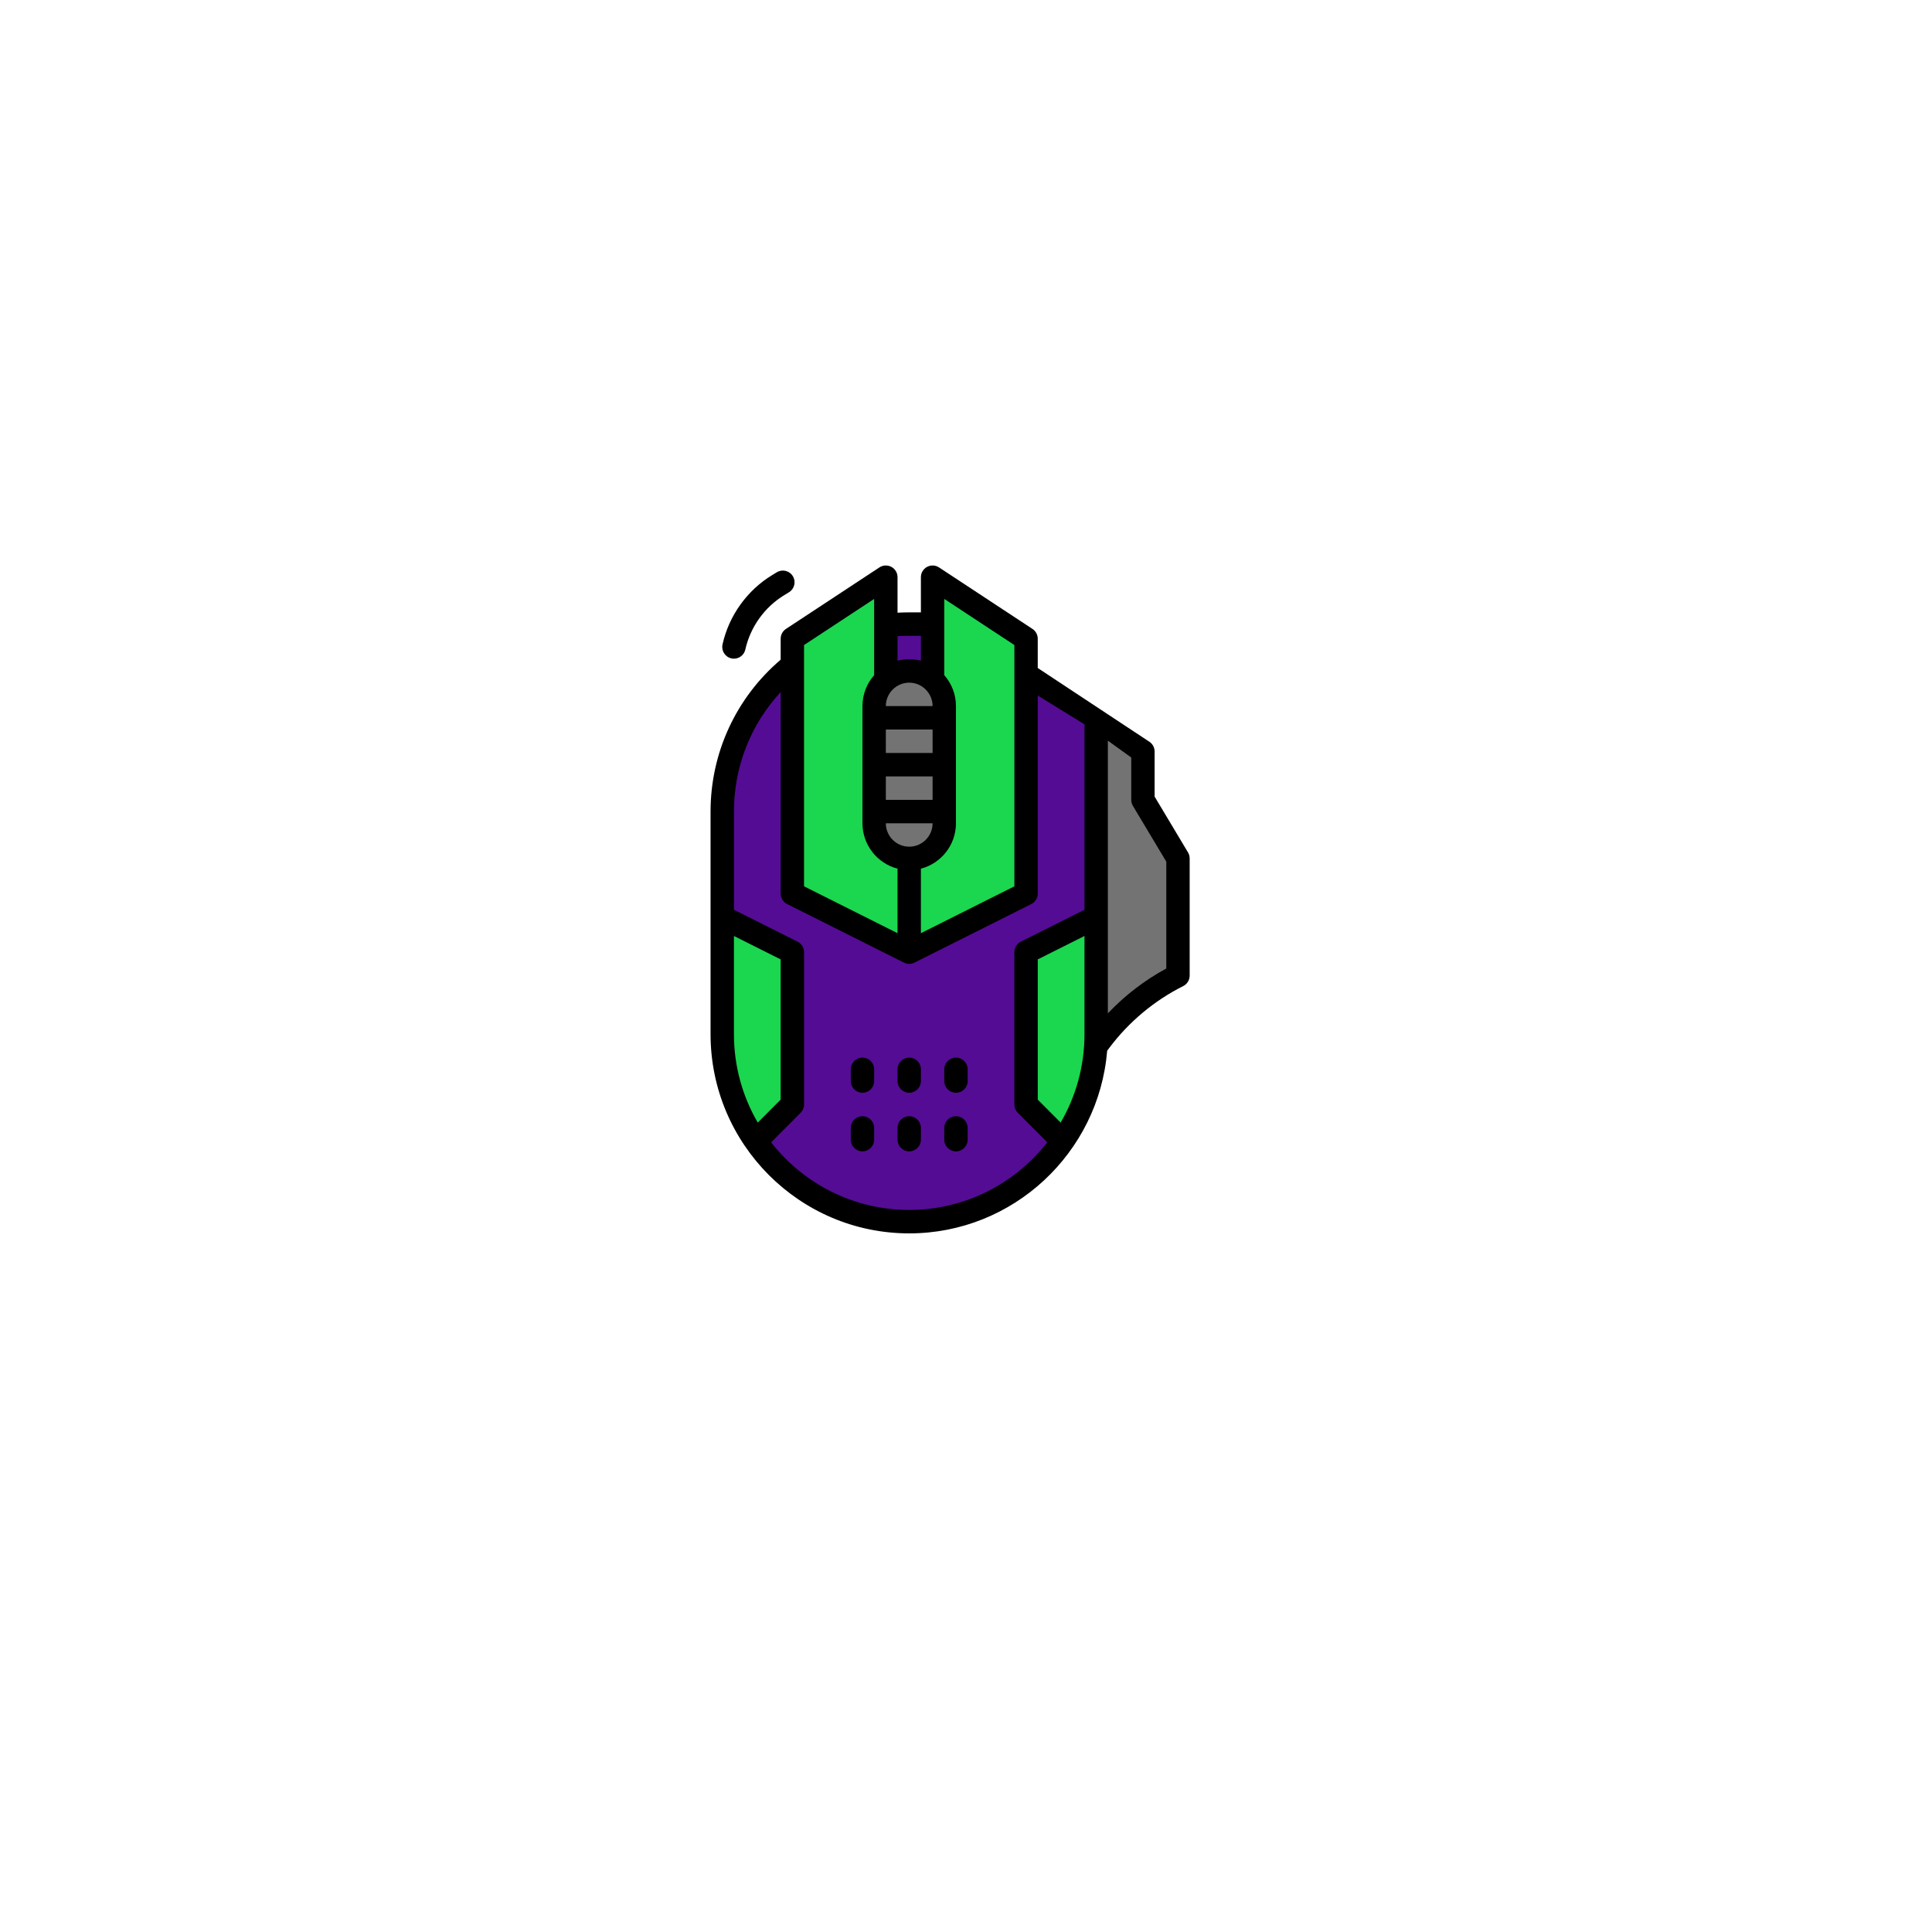 <svg xmlns="http://www.w3.org/2000/svg" xmlns:xlink="http://www.w3.org/1999/xlink" width="500" zoomAndPan="magnify" viewBox="0 0 375 375" height="500" preserveAspectRatio="xMidYMid meet" version="1.0"><defs><clipPath id="937b6f41e7"><path d="M 137.918 109.648 L 230.918 109.648 L 230.918 239.398 L 137.918 239.398 Z M 137.918 109.648 " clip-rule="nonzero"/></clipPath></defs><path fill="#1bd64f" d="M 153.797 184.812 L 140.188 177.992 L 140.188 200.734 C 140.188 208.461 142.59 215.621 146.684 221.512 L 153.797 214.379 Z M 153.797 184.812 " fill-opacity="1" fill-rule="nonzero"/><path fill="#540c94" d="M 199.16 184.812 L 212.77 177.992 L 212.77 139.328 L 183.281 121.133 L 176.477 121.133 C 156.434 121.133 140.188 137.426 140.188 157.523 L 140.188 177.992 L 153.797 184.812 L 153.797 214.379 L 146.684 221.512 C 153.242 230.949 164.141 237.125 176.477 237.125 C 188.816 237.125 199.715 230.949 206.273 221.512 L 199.16 214.379 Z M 199.16 184.812 " fill-opacity="1" fill-rule="nonzero"/><path fill="#1bd64f" d="M 212.77 177.992 L 199.16 184.812 L 199.16 214.379 L 206.273 221.512 C 210.367 215.621 212.77 208.461 212.77 200.734 Z M 212.77 177.992 " fill-opacity="1" fill-rule="nonzero"/><path fill="#1bd64f" d="M 153.797 184.812 L 153.797 214.379 L 146.684 221.512 C 142.59 215.621 140.188 208.457 140.188 200.734 L 140.188 177.992 Z M 153.797 184.812 " fill-opacity="1" fill-rule="nonzero"/><path fill="#540c94" d="M 202.641 133.078 L 202.641 175.988 L 176.477 188.887 L 176.477 121.133 L 183.281 121.133 Z M 202.641 133.078 " fill-opacity="1" fill-rule="nonzero"/><path fill="#1bd64f" d="M 212.77 177.992 L 212.77 200.734 C 212.77 208.457 210.367 215.621 206.273 221.512 L 199.16 214.379 L 199.16 184.812 Z M 212.77 177.992 " fill-opacity="1" fill-rule="nonzero"/><path fill="#1bd64f" d="M 171.941 159.797 L 171.941 112.035 L 153.797 123.977 L 153.797 173.441 L 176.477 184.812 L 176.477 159.797 Z M 171.941 159.797 " fill-opacity="1" fill-rule="nonzero"/><path fill="#1bd64f" d="M 181.016 159.797 L 181.016 112.035 L 199.16 123.977 L 199.16 173.441 L 176.477 184.812 L 176.477 159.797 Z M 181.016 159.797 " fill-opacity="1" fill-rule="nonzero"/><path fill="#737373" d="M 176.477 166.621 C 172.719 166.621 169.672 163.566 169.672 159.797 L 169.672 137.055 C 169.672 133.285 172.719 130.23 176.477 130.23 C 180.234 130.23 183.281 133.285 183.281 137.055 L 183.281 159.797 C 183.281 163.566 180.234 166.621 176.477 166.621 Z M 176.477 166.621 " fill-opacity="1" fill-rule="nonzero"/><path fill="#737373" d="M 212.77 139.328 L 221.84 145.867 L 221.84 155.246 L 228.645 166.621 L 228.645 189.363 C 222.68 192.355 217.488 196.695 213.488 202.047 L 212.77 203.008 Z M 212.77 139.328 " fill-opacity="1" fill-rule="nonzero"/><g clip-path="url(#937b6f41e7)"><path fill="#000000" d="M 230.59 165.449 L 224.109 154.617 L 224.109 145.867 C 224.109 145.133 223.758 144.445 223.164 144.02 L 201.426 129.66 L 201.426 123.977 C 201.426 123.211 201.043 122.496 200.402 122.074 L 182.258 110.133 C 181.562 109.676 180.668 109.637 179.938 110.035 C 179.203 110.43 178.746 111.199 178.746 112.035 L 178.746 118.859 L 176.477 118.859 C 175.723 118.859 174.965 118.883 174.211 118.926 L 174.211 112.035 C 174.211 111.199 173.754 110.43 173.02 110.035 C 172.285 109.637 171.395 109.676 170.695 110.133 L 152.551 122.074 C 151.914 122.496 151.527 123.211 151.527 123.977 L 151.527 128.047 C 142.875 135.418 137.918 146.125 137.918 157.523 L 137.918 200.734 C 137.918 222.055 155.215 239.398 176.477 239.398 C 196.66 239.398 213.27 223.77 214.902 203.945 L 215.301 203.414 C 219.07 198.371 224.039 194.215 229.66 191.398 C 230.43 191.012 230.914 190.223 230.914 189.363 L 230.914 166.621 C 230.914 166.207 230.801 165.805 230.59 165.449 Z M 205.871 217.895 L 201.426 213.438 L 201.426 186.219 L 210.5 181.672 L 210.5 200.734 C 210.5 206.988 208.812 212.852 205.871 217.895 Z M 196.891 125.203 L 196.891 172.035 L 178.746 181.133 L 178.746 168.605 C 182.656 167.594 185.551 164.027 185.551 159.797 L 185.551 137.055 C 185.551 134.754 184.691 132.648 183.281 131.047 L 183.281 116.25 Z M 171.941 150.699 L 181.016 150.699 L 181.016 155.246 L 171.941 155.246 Z M 171.941 141.602 L 181.016 141.602 L 181.016 146.152 L 171.941 146.152 Z M 181.016 137.055 L 171.941 137.055 C 171.941 134.547 173.977 132.504 176.477 132.504 C 178.98 132.504 181.016 134.547 181.016 137.055 Z M 181.016 159.797 C 181.016 162.305 178.98 164.344 176.477 164.344 C 173.977 164.344 171.941 162.305 171.941 159.797 Z M 176.477 123.406 L 178.746 123.406 L 178.746 128.242 C 178.02 128.055 177.262 127.957 176.477 127.957 C 175.695 127.957 174.934 128.055 174.211 128.242 L 174.211 123.484 C 174.965 123.434 175.723 123.406 176.477 123.406 Z M 156.062 125.203 L 169.672 116.25 L 169.672 131.047 C 168.262 132.648 167.406 134.754 167.406 137.055 L 167.406 159.797 C 167.406 164.027 170.301 167.594 174.211 168.605 L 174.211 181.133 L 156.062 172.035 Z M 142.457 181.672 L 151.527 186.219 L 151.527 213.438 L 147.082 217.895 C 144.145 212.852 142.457 206.988 142.457 200.734 Z M 176.477 234.848 C 165.605 234.848 155.91 229.711 149.676 221.727 L 155.398 215.988 C 155.824 215.562 156.062 214.984 156.062 214.379 L 156.062 184.812 C 156.062 183.953 155.578 183.164 154.812 182.781 L 142.457 176.586 L 142.457 157.523 C 142.457 148.836 145.719 140.602 151.527 134.328 L 151.527 173.441 C 151.527 174.305 152.012 175.09 152.781 175.477 L 175.465 186.848 C 175.789 187.012 176.137 187.09 176.477 187.09 C 176.828 187.09 177.176 187 177.488 186.844 L 177.492 186.848 L 200.172 175.477 C 200.941 175.09 201.426 174.305 201.426 173.441 L 201.426 135 L 210.5 140.598 L 210.5 176.586 L 198.145 182.781 C 197.375 183.164 196.891 183.953 196.891 184.812 L 196.891 214.379 C 196.891 214.984 197.129 215.562 197.555 215.988 L 203.277 221.727 C 197.047 229.711 187.348 234.848 176.477 234.848 Z M 226.379 187.984 C 222.172 190.262 218.328 193.219 215.035 196.695 L 215.035 143.762 L 219.574 147.031 L 219.574 155.246 C 219.574 155.66 219.684 156.066 219.895 156.418 L 226.379 167.25 Z M 226.379 187.984 " fill-opacity="1" fill-rule="nonzero"/></g><path fill="#000000" d="M 176.477 205.281 C 175.227 205.281 174.211 206.301 174.211 207.559 L 174.211 209.832 C 174.211 211.086 175.227 212.105 176.477 212.105 C 177.73 212.105 178.746 211.086 178.746 209.832 L 178.746 207.559 C 178.746 206.301 177.73 205.281 176.477 205.281 Z M 176.477 205.281 " fill-opacity="1" fill-rule="nonzero"/><path fill="#000000" d="M 185.551 205.281 C 184.297 205.281 183.281 206.301 183.281 207.559 L 183.281 209.832 C 183.281 211.086 184.297 212.105 185.551 212.105 C 186.805 212.105 187.82 211.086 187.82 209.832 L 187.82 207.559 C 187.82 206.301 186.805 205.281 185.551 205.281 Z M 185.551 205.281 " fill-opacity="1" fill-rule="nonzero"/><path fill="#000000" d="M 167.406 205.281 C 166.152 205.281 165.137 206.301 165.137 207.559 L 165.137 209.832 C 165.137 211.086 166.152 212.105 167.406 212.105 C 168.656 212.105 169.672 211.086 169.672 209.832 L 169.672 207.559 C 169.672 206.301 168.656 205.281 167.406 205.281 Z M 167.406 205.281 " fill-opacity="1" fill-rule="nonzero"/><path fill="#000000" d="M 167.406 216.656 C 166.152 216.656 165.137 217.672 165.137 218.93 L 165.137 221.203 C 165.137 222.461 166.152 223.477 167.406 223.477 C 168.656 223.477 169.672 222.461 169.672 221.203 L 169.672 218.93 C 169.672 217.672 168.656 216.656 167.406 216.656 Z M 167.406 216.656 " fill-opacity="1" fill-rule="nonzero"/><path fill="#000000" d="M 176.477 216.656 C 175.227 216.656 174.211 217.672 174.211 218.93 L 174.211 221.203 C 174.211 222.461 175.227 223.477 176.477 223.477 C 177.73 223.477 178.746 222.461 178.746 221.203 L 178.746 218.93 C 178.746 217.672 177.73 216.656 176.477 216.656 Z M 176.477 216.656 " fill-opacity="1" fill-rule="nonzero"/><path fill="#000000" d="M 185.551 216.656 C 184.297 216.656 183.281 217.672 183.281 218.93 L 183.281 221.203 C 183.281 222.461 184.297 223.477 185.551 223.477 C 186.805 223.477 187.82 222.461 187.82 221.203 L 187.82 218.93 C 187.82 217.672 186.805 216.656 185.551 216.656 Z M 185.551 216.656 " fill-opacity="1" fill-rule="nonzero"/><path fill="#000000" d="M 141.961 127.793 C 142.125 127.832 142.293 127.848 142.457 127.848 C 143.496 127.848 144.434 127.129 144.668 126.07 C 145.648 121.684 148.414 117.828 152.25 115.5 L 153.129 114.965 C 154.203 114.316 154.543 112.918 153.895 111.844 C 153.246 110.77 151.852 110.426 150.781 111.074 L 149.902 111.609 C 145.012 114.578 141.492 119.484 140.242 125.078 C 139.969 126.301 140.738 127.52 141.961 127.793 Z M 141.961 127.793 " fill-opacity="1" fill-rule="nonzero"/></svg>